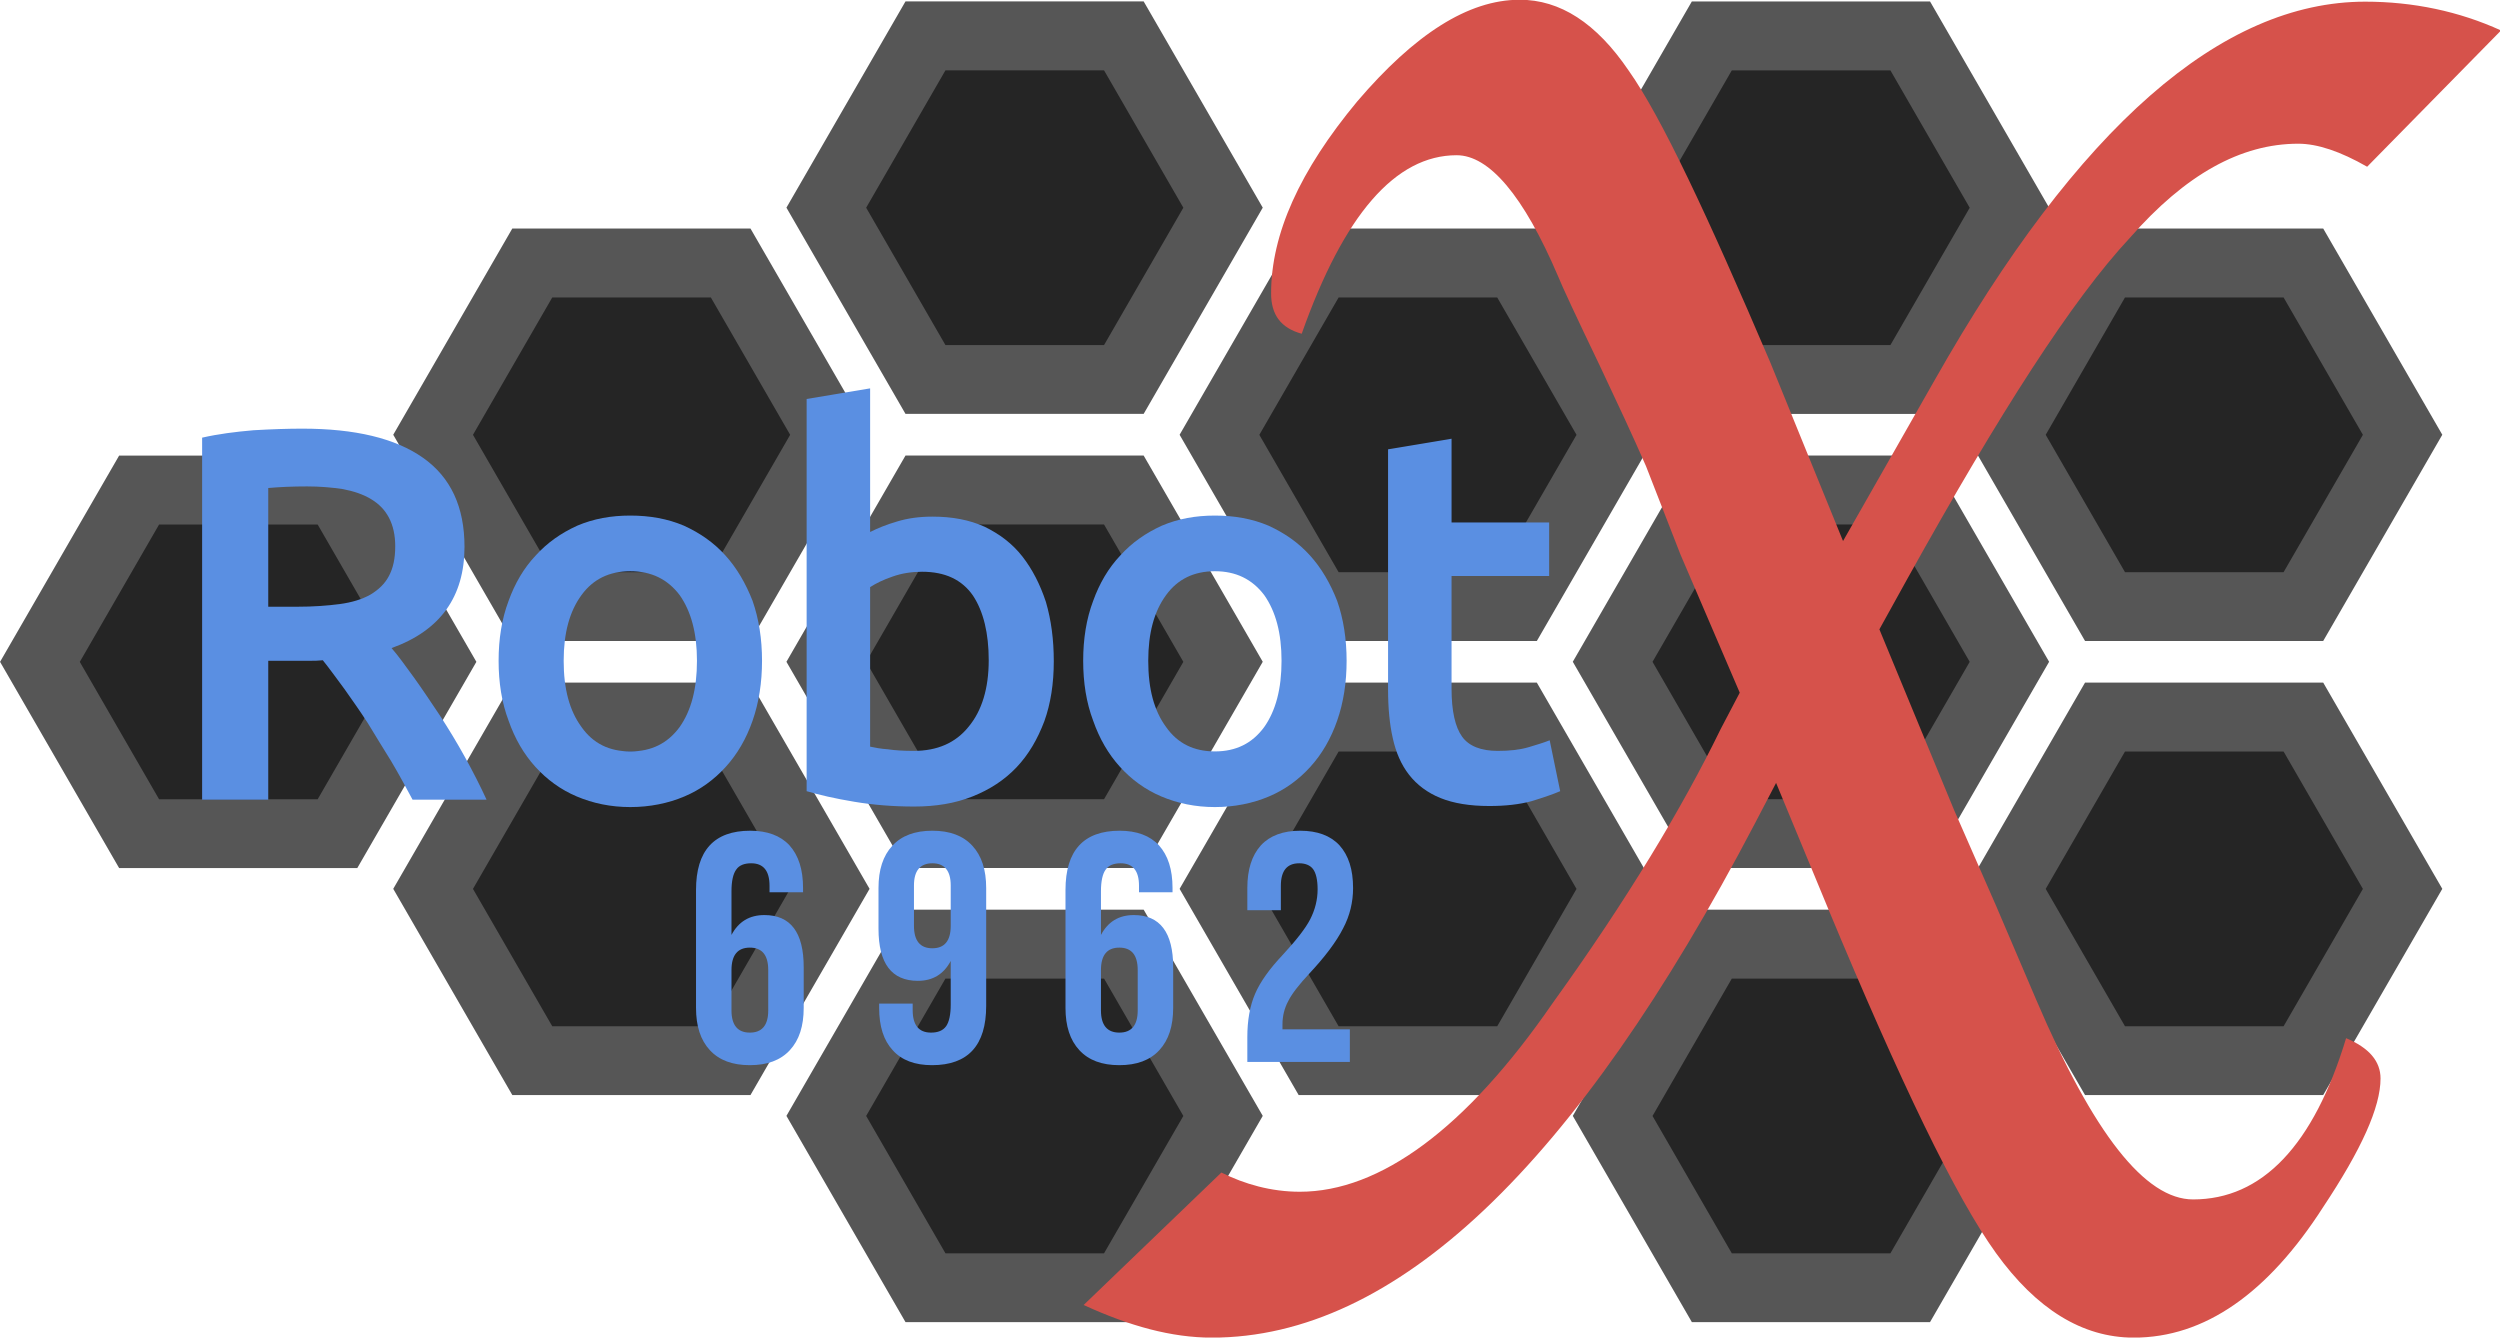 <?xml version="1.0" encoding="UTF-8" standalone="no"?>
<!DOCTYPE svg PUBLIC "-//W3C//DTD SVG 1.1//EN" "http://www.w3.org/Graphics/SVG/1.1/DTD/svg11.dtd">
<svg width="100%" height="100%" viewBox="0 0 3000 1605" version="1.1" xmlns="http://www.w3.org/2000/svg" xmlns:xlink="http://www.w3.org/1999/xlink" xml:space="preserve" xmlns:serif="http://www.serif.com/" style="fill-rule:evenodd;clip-rule:evenodd;stroke-linejoin:round;stroke-miterlimit:2;">
    <g id="Hexes" transform="matrix(0.977,0,0,0.977,-1.59162e-11,-671.325)">
        <g transform="matrix(0.195,0,0,0.195,292.683,1500.07)">
            <g transform="matrix(1,0,0,1,-1500,-1500)">
                <clipPath id="_clip1">
                    <rect x="0" y="0" width="3000" height="3000"/>
                </clipPath>
                <g clip-path="url(#_clip1)">
                    <g id="Hex" transform="matrix(30,0,0,30,-3000,-4.109)">
                        <g id="Outer" transform="matrix(3.02638e-16,4.893,-5.834,3.59744e-16,534.218,-149.332)">
                            <path d="M40.765,57.29L49.614,61.576L49.614,70.147L40.765,74.432L31.915,70.147L31.915,61.576L40.765,57.29Z" style="fill:rgb(86,86,86);"/>
                        </g>
                        <g id="Inner" transform="matrix(2.01557e-16,3.259,-3.885,2.3959e-16,405.889,-82.71)">
                            <path d="M40.765,57.29L49.614,61.576L49.614,70.147L40.765,74.432L31.915,70.147L31.915,61.576L40.765,57.29Z" style="fill:rgb(37,37,37);"/>
                        </g>
                    </g>
                </g>
            </g>
        </g>
        <g transform="matrix(0.195,0,0,0.195,775.61,1778.88)">
            <g transform="matrix(1,0,0,1,-1500,-1500)">
                <g id="Hex1" serif:id="Hex" transform="matrix(30,0,0,30,-3000,-4.109)">
                    <g id="Outer1" serif:id="Outer" transform="matrix(3.02638e-16,4.893,-5.834,3.59744e-16,534.218,-149.332)">
                        <path d="M40.765,57.29L49.614,61.576L49.614,70.147L40.765,74.432L31.915,70.147L31.915,61.576L40.765,57.29Z" style="fill:rgb(86,86,86);"/>
                    </g>
                    <g id="Inner1" serif:id="Inner" transform="matrix(2.01557e-16,3.259,-3.885,2.3959e-16,405.889,-82.71)">
                        <path d="M40.765,57.29L49.614,61.576L49.614,70.147L40.765,74.432L31.915,70.147L31.915,61.576L40.765,57.29Z" style="fill:rgb(37,37,37);"/>
                    </g>
                </g>
            </g>
        </g>
        <g transform="matrix(0.195,0,0,0.195,775.61,1221.15)">
            <g transform="matrix(1,0,0,1,-1500,-1500)">
                <g id="Hex2" serif:id="Hex" transform="matrix(30,0,0,30,-3000,-4.109)">
                    <g id="Outer2" serif:id="Outer" transform="matrix(3.02638e-16,4.893,-5.834,3.59744e-16,534.218,-149.332)">
                        <path d="M40.765,57.29L49.614,61.576L49.614,70.147L40.765,74.432L31.915,70.147L31.915,61.576L40.765,57.29Z" style="fill:rgb(86,86,86);"/>
                    </g>
                    <g id="Inner2" serif:id="Inner" transform="matrix(2.01557e-16,3.259,-3.885,2.3959e-16,405.889,-82.71)">
                        <path d="M40.765,57.29L49.614,61.576L49.614,70.147L40.765,74.432L31.915,70.147L31.915,61.576L40.765,57.29Z" style="fill:rgb(37,37,37);"/>
                    </g>
                </g>
            </g>
        </g>
        <g transform="matrix(0.195,0,0,0.195,1258.54,942.22)">
            <g transform="matrix(1,0,0,1,-1500,-1500)">
                <clipPath id="_clip2">
                    <rect x="0" y="0" width="3000" height="3000"/>
                </clipPath>
                <g clip-path="url(#_clip2)">
                    <g id="Hex3" serif:id="Hex" transform="matrix(30,0,0,30,-3000,-4.109)">
                        <g id="Outer3" serif:id="Outer" transform="matrix(3.02638e-16,4.893,-5.834,3.59744e-16,534.218,-149.332)">
                            <path d="M40.765,57.29L49.614,61.576L49.614,70.147L40.765,74.432L31.915,70.147L31.915,61.576L40.765,57.29Z" style="fill:rgb(86,86,86);"/>
                        </g>
                        <g id="Inner3" serif:id="Inner" transform="matrix(2.01557e-16,3.259,-3.885,2.3959e-16,405.889,-82.71)">
                            <path d="M40.765,57.29L49.614,61.576L49.614,70.147L40.765,74.432L31.915,70.147L31.915,61.576L40.765,57.29Z" style="fill:rgb(37,37,37);"/>
                        </g>
                    </g>
                </g>
            </g>
        </g>
        <g transform="matrix(0.195,0,0,0.195,1258.54,2057.75)">
            <g transform="matrix(1,0,0,1,-1500,-1500)">
                <clipPath id="_clip3">
                    <rect x="0" y="0" width="3000" height="3000"/>
                </clipPath>
                <g clip-path="url(#_clip3)">
                    <g id="Hex4" serif:id="Hex" transform="matrix(30,0,0,30,-3000,-4.109)">
                        <g id="Outer4" serif:id="Outer" transform="matrix(3.02638e-16,4.893,-5.834,3.59744e-16,534.218,-149.332)">
                            <path d="M40.765,57.29L49.614,61.576L49.614,70.147L40.765,74.432L31.915,70.147L31.915,61.576L40.765,57.29Z" style="fill:rgb(86,86,86);"/>
                        </g>
                        <g id="Inner4" serif:id="Inner" transform="matrix(2.01557e-16,3.259,-3.885,2.3959e-16,405.889,-82.71)">
                            <path d="M40.765,57.29L49.614,61.576L49.614,70.147L40.765,74.432L31.915,70.147L31.915,61.576L40.765,57.29Z" style="fill:rgb(37,37,37);"/>
                        </g>
                    </g>
                </g>
            </g>
        </g>
        <g transform="matrix(0.195,0,0,0.195,1258.54,1500.01)">
            <g transform="matrix(1,0,0,1,-1500,-1500)">
                <clipPath id="_clip4">
                    <rect x="0" y="0" width="3000" height="3000"/>
                </clipPath>
                <g clip-path="url(#_clip4)">
                    <g id="Hex5" serif:id="Hex" transform="matrix(30,0,0,30,-3000,-4.109)">
                        <g id="Outer5" serif:id="Outer" transform="matrix(3.02638e-16,4.893,-5.834,3.59744e-16,534.218,-149.332)">
                            <path d="M40.765,57.29L49.614,61.576L49.614,70.147L40.765,74.432L31.915,70.147L31.915,61.576L40.765,57.29Z" style="fill:rgb(86,86,86);"/>
                        </g>
                        <g id="Inner5" serif:id="Inner" transform="matrix(2.01557e-16,3.259,-3.885,2.3959e-16,405.889,-82.71)">
                            <path d="M40.765,57.29L49.614,61.576L49.614,70.147L40.765,74.432L31.915,70.147L31.915,61.576L40.765,57.29Z" style="fill:rgb(37,37,37);"/>
                        </g>
                    </g>
                </g>
            </g>
        </g>
        <g transform="matrix(0.195,0,0,0.195,1741.46,1778.91)">
            <g transform="matrix(1,0,0,1,-1500,-1500)">
                <clipPath id="_clip5">
                    <rect x="0" y="0" width="3000" height="3000"/>
                </clipPath>
                <g clip-path="url(#_clip5)">
                    <g id="Hex6" serif:id="Hex" transform="matrix(30,0,0,30,-3000,-4.109)">
                        <g id="Outer6" serif:id="Outer" transform="matrix(3.02638e-16,4.893,-5.834,3.59744e-16,534.218,-149.332)">
                            <path d="M40.765,57.29L49.614,61.576L49.614,70.147L40.765,74.432L31.915,70.147L31.915,61.576L40.765,57.29Z" style="fill:rgb(86,86,86);"/>
                        </g>
                        <g id="Inner6" serif:id="Inner" transform="matrix(2.01557e-16,3.259,-3.885,2.3959e-16,405.889,-82.71)">
                            <path d="M40.765,57.29L49.614,61.576L49.614,70.147L40.765,74.432L31.915,70.147L31.915,61.576L40.765,57.29Z" style="fill:rgb(37,37,37);"/>
                        </g>
                    </g>
                </g>
            </g>
        </g>
        <g transform="matrix(0.195,0,0,0.195,1741.46,1221.18)">
            <g transform="matrix(1,0,0,1,-1500,-1500)">
                <clipPath id="_clip6">
                    <rect x="0" y="0" width="3000" height="3000"/>
                </clipPath>
                <g clip-path="url(#_clip6)">
                    <g id="Hex7" serif:id="Hex" transform="matrix(30,0,0,30,-3000,-4.109)">
                        <g id="Outer7" serif:id="Outer" transform="matrix(3.02638e-16,4.893,-5.834,3.59744e-16,534.218,-149.332)">
                            <path d="M40.765,57.29L49.614,61.576L49.614,70.147L40.765,74.432L31.915,70.147L31.915,61.576L40.765,57.29Z" style="fill:rgb(86,86,86);"/>
                        </g>
                        <g id="Inner7" serif:id="Inner" transform="matrix(2.01557e-16,3.259,-3.885,2.3959e-16,405.889,-82.71)">
                            <path d="M40.765,57.29L49.614,61.576L49.614,70.147L40.765,74.432L31.915,70.147L31.915,61.576L40.765,57.29Z" style="fill:rgb(37,37,37);"/>
                        </g>
                    </g>
                </g>
            </g>
        </g>
        <g transform="matrix(0.195,0,0,0.195,2224.39,1499.99)">
            <g transform="matrix(1,0,0,1,-1500,-1500)">
                <clipPath id="_clip7">
                    <rect x="0" y="0" width="3000" height="3000"/>
                </clipPath>
                <g clip-path="url(#_clip7)">
                    <g id="Hex8" serif:id="Hex" transform="matrix(30,0,0,30,-3000,-4.109)">
                        <g id="Outer8" serif:id="Outer" transform="matrix(3.02638e-16,4.893,-5.834,3.59744e-16,534.218,-149.332)">
                            <path d="M40.765,57.29L49.614,61.576L49.614,70.147L40.765,74.432L31.915,70.147L31.915,61.576L40.765,57.29Z" style="fill:rgb(86,86,86);"/>
                        </g>
                        <g id="Inner8" serif:id="Inner" transform="matrix(2.01557e-16,3.259,-3.885,2.3959e-16,405.889,-82.71)">
                            <path d="M40.765,57.29L49.614,61.576L49.614,70.147L40.765,74.432L31.915,70.147L31.915,61.576L40.765,57.29Z" style="fill:rgb(37,37,37);"/>
                        </g>
                    </g>
                </g>
            </g>
        </g>
        <g transform="matrix(0.195,0,0,0.195,2707.32,1778.88)">
            <g transform="matrix(1,0,0,1,-1500,-1500)">
                <clipPath id="_clip8">
                    <rect x="0" y="0" width="3000" height="3000"/>
                </clipPath>
                <g clip-path="url(#_clip8)">
                    <g id="Hex9" serif:id="Hex" transform="matrix(30,0,0,30,-3000,-4.109)">
                        <g id="Outer9" serif:id="Outer" transform="matrix(3.02638e-16,4.893,-5.834,3.59744e-16,534.218,-149.332)">
                            <path d="M40.765,57.29L49.614,61.576L49.614,70.147L40.765,74.432L31.915,70.147L31.915,61.576L40.765,57.29Z" style="fill:rgb(86,86,86);"/>
                        </g>
                        <g id="Inner9" serif:id="Inner" transform="matrix(2.01557e-16,3.259,-3.885,2.3959e-16,405.889,-82.71)">
                            <path d="M40.765,57.29L49.614,61.576L49.614,70.147L40.765,74.432L31.915,70.147L31.915,61.576L40.765,57.29Z" style="fill:rgb(37,37,37);"/>
                        </g>
                    </g>
                </g>
            </g>
        </g>
        <g transform="matrix(0.195,0,0,0.195,2707.32,1221.15)">
            <g transform="matrix(1,0,0,1,-1500,-1500)">
                <clipPath id="_clip9">
                    <rect x="0" y="0" width="3000" height="3000"/>
                </clipPath>
                <g clip-path="url(#_clip9)">
                    <g id="Hex10" serif:id="Hex" transform="matrix(30,0,0,30,-3000,-4.109)">
                        <g id="Outer10" serif:id="Outer" transform="matrix(3.02638e-16,4.893,-5.834,3.59744e-16,534.218,-149.332)">
                            <path d="M40.765,57.29L49.614,61.576L49.614,70.147L40.765,74.432L31.915,70.147L31.915,61.576L40.765,57.29Z" style="fill:rgb(86,86,86);"/>
                        </g>
                        <g id="Inner10" serif:id="Inner" transform="matrix(2.01557e-16,3.259,-3.885,2.3959e-16,405.889,-82.71)">
                            <path d="M40.765,57.29L49.614,61.576L49.614,70.147L40.765,74.432L31.915,70.147L31.915,61.576L40.765,57.29Z" style="fill:rgb(37,37,37);"/>
                        </g>
                    </g>
                </g>
            </g>
        </g>
        <g transform="matrix(0.195,0,0,0.195,2224.39,942.249)">
            <g transform="matrix(1,0,0,1,-1500,-1500)">
                <clipPath id="_clip10">
                    <rect x="0" y="0" width="3000" height="3000"/>
                </clipPath>
                <g clip-path="url(#_clip10)">
                    <g id="Hex11" serif:id="Hex" transform="matrix(30,0,0,30,-3000,-4.109)">
                        <g id="Outer11" serif:id="Outer" transform="matrix(3.02638e-16,4.893,-5.834,3.59744e-16,534.218,-149.332)">
                            <path d="M40.765,57.29L49.614,61.576L49.614,70.147L40.765,74.432L31.915,70.147L31.915,61.576L40.765,57.29Z" style="fill:rgb(86,86,86);"/>
                        </g>
                        <g id="Inner11" serif:id="Inner" transform="matrix(2.01557e-16,3.259,-3.885,2.3959e-16,405.889,-82.71)">
                            <path d="M40.765,57.29L49.614,61.576L49.614,70.147L40.765,74.432L31.915,70.147L31.915,61.576L40.765,57.29Z" style="fill:rgb(37,37,37);"/>
                        </g>
                    </g>
                </g>
            </g>
        </g>
        <g transform="matrix(0.195,0,0,0.195,2224.39,2057.78)">
            <g transform="matrix(1,0,0,1,-1500,-1500)">
                <clipPath id="_clip11">
                    <rect x="0" y="0" width="3000" height="3000"/>
                </clipPath>
                <g clip-path="url(#_clip11)">
                    <g id="Hex12" serif:id="Hex" transform="matrix(30,0,0,30,-3000,-4.109)">
                        <g id="Outer12" serif:id="Outer" transform="matrix(3.02638e-16,4.893,-5.834,3.59744e-16,534.218,-149.332)">
                            <path d="M40.765,57.29L49.614,61.576L49.614,70.147L40.765,74.432L31.915,70.147L31.915,61.576L40.765,57.29Z" style="fill:rgb(86,86,86);"/>
                        </g>
                        <g id="Inner12" serif:id="Inner" transform="matrix(2.01557e-16,3.259,-3.885,2.3959e-16,405.889,-82.71)">
                            <path d="M40.765,57.29L49.614,61.576L49.614,70.147L40.765,74.432L31.915,70.147L31.915,61.576L40.765,57.29Z" style="fill:rgb(37,37,37);"/>
                        </g>
                    </g>
                </g>
            </g>
        </g>
    </g>
    <g id="Lettering" transform="matrix(0.977,0,0,0.977,-1.59162e-11,-671.325)">
        <g transform="matrix(38.671,0,0,39.058,-7158.1,-13064.9)">
            <g transform="matrix(16.667,0,0,16.667,190.139,377.239)">
                <path d="M0.274,-0.7C0.374,-0.7 0.451,-0.682 0.504,-0.645C0.557,-0.608 0.583,-0.552 0.583,-0.477C0.583,-0.383 0.537,-0.319 0.444,-0.286C0.457,-0.271 0.471,-0.252 0.487,-0.23C0.503,-0.208 0.519,-0.184 0.536,-0.159C0.553,-0.133 0.569,-0.107 0.584,-0.08C0.599,-0.053 0.613,-0.026 0.625,-0L0.484,-0C0.471,-0.024 0.458,-0.048 0.443,-0.073C0.428,-0.097 0.413,-0.121 0.399,-0.144C0.384,-0.167 0.369,-0.188 0.354,-0.209C0.339,-0.229 0.326,-0.247 0.313,-0.263C0.304,-0.262 0.296,-0.262 0.289,-0.262L0.209,-0.262L0.209,-0L0.083,-0L0.083,-0.683C0.114,-0.69 0.146,-0.694 0.181,-0.697C0.216,-0.699 0.247,-0.7 0.274,-0.7ZM0.283,-0.591C0.256,-0.591 0.232,-0.59 0.209,-0.588L0.209,-0.364L0.264,-0.364C0.295,-0.364 0.322,-0.366 0.345,-0.369C0.368,-0.372 0.388,-0.378 0.404,-0.387C0.419,-0.396 0.431,-0.407 0.439,-0.422C0.447,-0.437 0.451,-0.455 0.451,-0.478C0.451,-0.499 0.447,-0.517 0.439,-0.532C0.431,-0.547 0.42,-0.558 0.405,-0.567C0.39,-0.576 0.372,-0.582 0.351,-0.586C0.33,-0.589 0.308,-0.591 0.283,-0.591Z" style="fill:rgb(90,143,226);fill-rule:nonzero;"/>
            </g>
            <g transform="matrix(16.667,0,0,16.667,200.139,377.239)">
                <path d="M0.55,-0.262C0.55,-0.221 0.544,-0.183 0.532,-0.149C0.52,-0.115 0.503,-0.086 0.481,-0.062C0.459,-0.038 0.433,-0.019 0.402,-0.006C0.371,0.007 0.336,0.014 0.299,0.014C0.262,0.014 0.228,0.007 0.197,-0.006C0.166,-0.019 0.14,-0.038 0.118,-0.062C0.096,-0.086 0.079,-0.115 0.067,-0.149C0.054,-0.183 0.048,-0.221 0.048,-0.262C0.048,-0.303 0.054,-0.341 0.067,-0.375C0.079,-0.408 0.096,-0.437 0.119,-0.461C0.141,-0.485 0.167,-0.503 0.198,-0.517C0.229,-0.53 0.262,-0.536 0.299,-0.536C0.336,-0.536 0.37,-0.53 0.401,-0.517C0.432,-0.503 0.458,-0.485 0.48,-0.461C0.502,-0.437 0.519,-0.408 0.532,-0.375C0.544,-0.341 0.55,-0.303 0.55,-0.262ZM0.426,-0.262C0.426,-0.314 0.415,-0.355 0.393,-0.386C0.37,-0.416 0.339,-0.431 0.299,-0.431C0.259,-0.431 0.228,-0.416 0.206,-0.386C0.183,-0.355 0.172,-0.314 0.172,-0.262C0.172,-0.209 0.183,-0.168 0.206,-0.137C0.228,-0.106 0.259,-0.091 0.299,-0.091C0.339,-0.091 0.37,-0.106 0.393,-0.137C0.415,-0.168 0.426,-0.209 0.426,-0.262Z" style="fill:rgb(90,143,226);fill-rule:nonzero;"/>
            </g>
            <g transform="matrix(16.667,0,0,16.667,209.439,377.239)">
                <path d="M0.424,-0.263C0.424,-0.314 0.414,-0.355 0.394,-0.385C0.373,-0.415 0.341,-0.43 0.297,-0.43C0.277,-0.43 0.258,-0.427 0.241,-0.421C0.223,-0.415 0.209,-0.408 0.198,-0.401L0.198,-0.1C0.207,-0.098 0.218,-0.096 0.232,-0.095C0.245,-0.093 0.262,-0.092 0.281,-0.092C0.326,-0.092 0.361,-0.107 0.386,-0.138C0.411,-0.168 0.424,-0.21 0.424,-0.263ZM0.548,-0.261C0.548,-0.219 0.542,-0.181 0.53,-0.148C0.517,-0.114 0.5,-0.085 0.477,-0.061C0.454,-0.037 0.426,-0.019 0.393,-0.006C0.36,0.007 0.323,0.013 0.282,0.013C0.242,0.013 0.204,0.01 0.168,0.004C0.131,-0.002 0.101,-0.009 0.077,-0.016L0.077,-0.756L0.198,-0.776L0.198,-0.505C0.212,-0.512 0.229,-0.519 0.25,-0.525C0.27,-0.531 0.292,-0.534 0.317,-0.534C0.354,-0.534 0.387,-0.528 0.416,-0.515C0.445,-0.501 0.469,-0.483 0.488,-0.459C0.507,-0.435 0.522,-0.406 0.533,-0.373C0.543,-0.339 0.548,-0.302 0.548,-0.261Z" style="fill:rgb(90,143,226);fill-rule:nonzero;"/>
            </g>
            <g transform="matrix(16.667,0,0,16.667,218.706,377.239)">
                <path d="M0.55,-0.262C0.55,-0.221 0.544,-0.183 0.532,-0.149C0.52,-0.115 0.503,-0.086 0.481,-0.062C0.459,-0.038 0.433,-0.019 0.402,-0.006C0.371,0.007 0.336,0.014 0.299,0.014C0.262,0.014 0.228,0.007 0.197,-0.006C0.166,-0.019 0.14,-0.038 0.118,-0.062C0.096,-0.086 0.079,-0.115 0.067,-0.149C0.054,-0.183 0.048,-0.221 0.048,-0.262C0.048,-0.303 0.054,-0.341 0.067,-0.375C0.079,-0.408 0.096,-0.437 0.119,-0.461C0.141,-0.485 0.167,-0.503 0.198,-0.517C0.229,-0.53 0.262,-0.536 0.299,-0.536C0.336,-0.536 0.37,-0.53 0.401,-0.517C0.432,-0.503 0.458,-0.485 0.48,-0.461C0.502,-0.437 0.519,-0.408 0.532,-0.375C0.544,-0.341 0.55,-0.303 0.55,-0.262ZM0.426,-0.262C0.426,-0.314 0.415,-0.355 0.393,-0.386C0.37,-0.416 0.339,-0.431 0.299,-0.431C0.259,-0.431 0.228,-0.416 0.206,-0.386C0.183,-0.355 0.172,-0.314 0.172,-0.262C0.172,-0.209 0.183,-0.168 0.206,-0.137C0.228,-0.106 0.259,-0.091 0.299,-0.091C0.339,-0.091 0.37,-0.106 0.393,-0.137C0.415,-0.168 0.426,-0.209 0.426,-0.262Z" style="fill:rgb(90,143,226);fill-rule:nonzero;"/>
            </g>
            <g transform="matrix(16.667,0,0,16.667,228.006,377.239)">
                <path d="M0.071,-0.661L0.192,-0.681L0.192,-0.523L0.378,-0.523L0.378,-0.422L0.192,-0.422L0.192,-0.209C0.192,-0.167 0.199,-0.137 0.212,-0.119C0.225,-0.101 0.248,-0.092 0.28,-0.092C0.302,-0.092 0.322,-0.094 0.339,-0.099C0.356,-0.104 0.369,-0.108 0.379,-0.112L0.399,-0.016C0.385,-0.01 0.367,-0.004 0.344,0.003C0.321,0.009 0.295,0.012 0.264,0.012C0.227,0.012 0.196,0.007 0.171,-0.003C0.146,-0.013 0.126,-0.028 0.111,-0.047C0.096,-0.066 0.086,-0.089 0.08,-0.116C0.074,-0.142 0.071,-0.173 0.071,-0.208L0.071,-0.661Z" style="fill:rgb(90,143,226);fill-rule:nonzero;"/>
            </g>
        </g>
        <g transform="matrix(195.784,0,0,196.467,-77531,-76519.8)">
            <g transform="matrix(12,0,0,12,402.717,401.099)">
                <path d="M0.35,-0.316L0.319,-0.388L0.301,-0.434C0.294,-0.45 0.286,-0.467 0.277,-0.486C0.264,-0.513 0.257,-0.528 0.255,-0.533C0.237,-0.575 0.219,-0.596 0.202,-0.596C0.17,-0.596 0.143,-0.565 0.121,-0.503C0.11,-0.506 0.105,-0.513 0.105,-0.524C0.105,-0.555 0.12,-0.588 0.15,-0.624C0.18,-0.659 0.208,-0.677 0.235,-0.677C0.256,-0.677 0.275,-0.665 0.292,-0.64C0.309,-0.616 0.333,-0.565 0.366,-0.488L0.404,-0.395L0.452,-0.479C0.527,-0.611 0.602,-0.676 0.677,-0.676C0.702,-0.676 0.726,-0.671 0.748,-0.661L0.678,-0.59C0.664,-0.598 0.652,-0.602 0.642,-0.602C0.612,-0.602 0.583,-0.586 0.554,-0.553C0.524,-0.521 0.486,-0.462 0.438,-0.376L0.423,-0.349L0.462,-0.255L0.484,-0.205L0.505,-0.156C0.535,-0.086 0.562,-0.052 0.587,-0.052C0.623,-0.052 0.65,-0.08 0.667,-0.136C0.679,-0.131 0.685,-0.124 0.685,-0.115C0.685,-0.1 0.675,-0.078 0.655,-0.048C0.626,-0.003 0.593,0.02 0.556,0.02C0.529,0.02 0.505,0.005 0.484,-0.024C0.463,-0.053 0.434,-0.113 0.396,-0.204L0.369,-0.269L0.358,-0.248C0.264,-0.069 0.17,0.02 0.074,0.02C0.053,0.02 0.031,0.014 0.007,0.003L0.079,-0.066C0.091,-0.06 0.105,-0.056 0.12,-0.056C0.162,-0.056 0.207,-0.089 0.252,-0.154C0.291,-0.208 0.32,-0.256 0.34,-0.297L0.35,-0.316Z" style="fill:rgb(214,82,75);fill-rule:nonzero;"/>
            </g>
        </g>
        <g transform="matrix(2.204,0,0,2.226,-38.275,899.876)">
            <g transform="matrix(179.669,0,0,179.669,399.316,490.363)">
                <path d="M0.033,-0.166L0.033,-0.528C0.033,-0.649 0.089,-0.71 0.201,-0.71C0.254,-0.71 0.295,-0.695 0.323,-0.665C0.351,-0.634 0.365,-0.591 0.365,-0.534L0.365,-0.521L0.261,-0.521L0.261,-0.541C0.261,-0.587 0.242,-0.61 0.204,-0.61C0.183,-0.61 0.167,-0.604 0.158,-0.591C0.148,-0.578 0.143,-0.555 0.143,-0.524L0.143,-0.39C0.165,-0.431 0.199,-0.451 0.245,-0.451C0.326,-0.451 0.367,-0.398 0.367,-0.291L0.367,-0.166C0.367,-0.11 0.353,-0.067 0.324,-0.036C0.295,-0.005 0.254,0.01 0.2,0.01C0.146,0.01 0.105,-0.005 0.076,-0.036C0.047,-0.067 0.033,-0.11 0.033,-0.166ZM0.257,-0.158L0.257,-0.282C0.257,-0.328 0.238,-0.351 0.2,-0.351C0.162,-0.351 0.143,-0.328 0.143,-0.282L0.143,-0.158C0.143,-0.113 0.162,-0.09 0.2,-0.09C0.238,-0.09 0.257,-0.113 0.257,-0.158Z" style="fill:rgb(90,143,226);fill-rule:nonzero;"/>
            </g>
            <g transform="matrix(179.669,0,0,179.669,502.267,490.363)">
                <path d="M0.192,0.01C0.139,0.01 0.098,-0.005 0.07,-0.036C0.042,-0.066 0.028,-0.109 0.028,-0.166L0.028,-0.179L0.132,-0.179L0.132,-0.159C0.132,-0.113 0.151,-0.09 0.189,-0.09C0.21,-0.09 0.226,-0.096 0.236,-0.11C0.245,-0.123 0.25,-0.145 0.25,-0.176L0.25,-0.31C0.228,-0.269 0.194,-0.249 0.148,-0.249C0.067,-0.249 0.026,-0.302 0.026,-0.409L0.026,-0.534C0.026,-0.59 0.04,-0.633 0.069,-0.664C0.098,-0.695 0.139,-0.71 0.193,-0.71C0.247,-0.71 0.288,-0.695 0.317,-0.664C0.346,-0.633 0.36,-0.59 0.36,-0.534L0.36,-0.172C0.36,-0.051 0.304,0.01 0.192,0.01ZM0.25,-0.418L0.25,-0.542C0.25,-0.587 0.231,-0.61 0.193,-0.61C0.155,-0.61 0.136,-0.587 0.136,-0.542L0.136,-0.418C0.136,-0.372 0.155,-0.349 0.193,-0.349C0.231,-0.349 0.25,-0.372 0.25,-0.418Z" style="fill:rgb(90,143,226);fill-rule:nonzero;"/>
            </g>
            <g transform="matrix(179.669,0,0,179.669,605.217,490.363)">
                <path d="M0.033,-0.166L0.033,-0.528C0.033,-0.649 0.089,-0.71 0.201,-0.71C0.254,-0.71 0.295,-0.695 0.323,-0.665C0.351,-0.634 0.365,-0.591 0.365,-0.534L0.365,-0.521L0.261,-0.521L0.261,-0.541C0.261,-0.587 0.242,-0.61 0.204,-0.61C0.183,-0.61 0.167,-0.604 0.158,-0.591C0.148,-0.578 0.143,-0.555 0.143,-0.524L0.143,-0.39C0.165,-0.431 0.199,-0.451 0.245,-0.451C0.326,-0.451 0.367,-0.398 0.367,-0.291L0.367,-0.166C0.367,-0.11 0.353,-0.067 0.324,-0.036C0.295,-0.005 0.254,0.01 0.2,0.01C0.146,0.01 0.105,-0.005 0.076,-0.036C0.047,-0.067 0.033,-0.11 0.033,-0.166ZM0.257,-0.158L0.257,-0.282C0.257,-0.328 0.238,-0.351 0.2,-0.351C0.162,-0.351 0.143,-0.328 0.143,-0.282L0.143,-0.158C0.143,-0.113 0.162,-0.09 0.2,-0.09C0.238,-0.09 0.257,-0.113 0.257,-0.158Z" style="fill:rgb(90,143,226);fill-rule:nonzero;"/>
            </g>
            <g transform="matrix(179.669,0,0,179.669,708.168,490.363)">
                <path d="M0.342,-0L0.024,-0L0.024,-0.076C0.024,-0.128 0.032,-0.172 0.048,-0.209C0.064,-0.246 0.093,-0.286 0.134,-0.329C0.177,-0.375 0.205,-0.411 0.219,-0.438C0.234,-0.467 0.242,-0.498 0.242,-0.53C0.242,-0.559 0.237,-0.58 0.228,-0.592C0.219,-0.604 0.204,-0.61 0.185,-0.61C0.147,-0.61 0.128,-0.587 0.128,-0.541L0.128,-0.466L0.024,-0.466L0.024,-0.534C0.024,-0.591 0.038,-0.634 0.066,-0.665C0.094,-0.695 0.135,-0.71 0.188,-0.71C0.241,-0.71 0.282,-0.695 0.31,-0.665C0.338,-0.634 0.352,-0.591 0.352,-0.534C0.352,-0.491 0.342,-0.449 0.321,-0.41C0.3,-0.369 0.265,-0.323 0.216,-0.271C0.184,-0.237 0.162,-0.209 0.151,-0.187C0.139,-0.165 0.133,-0.141 0.133,-0.115L0.133,-0.1L0.342,-0.1L0.342,-0Z" style="fill:rgb(90,143,226);fill-rule:nonzero;"/>
            </g>
        </g>
    </g>
</svg>
